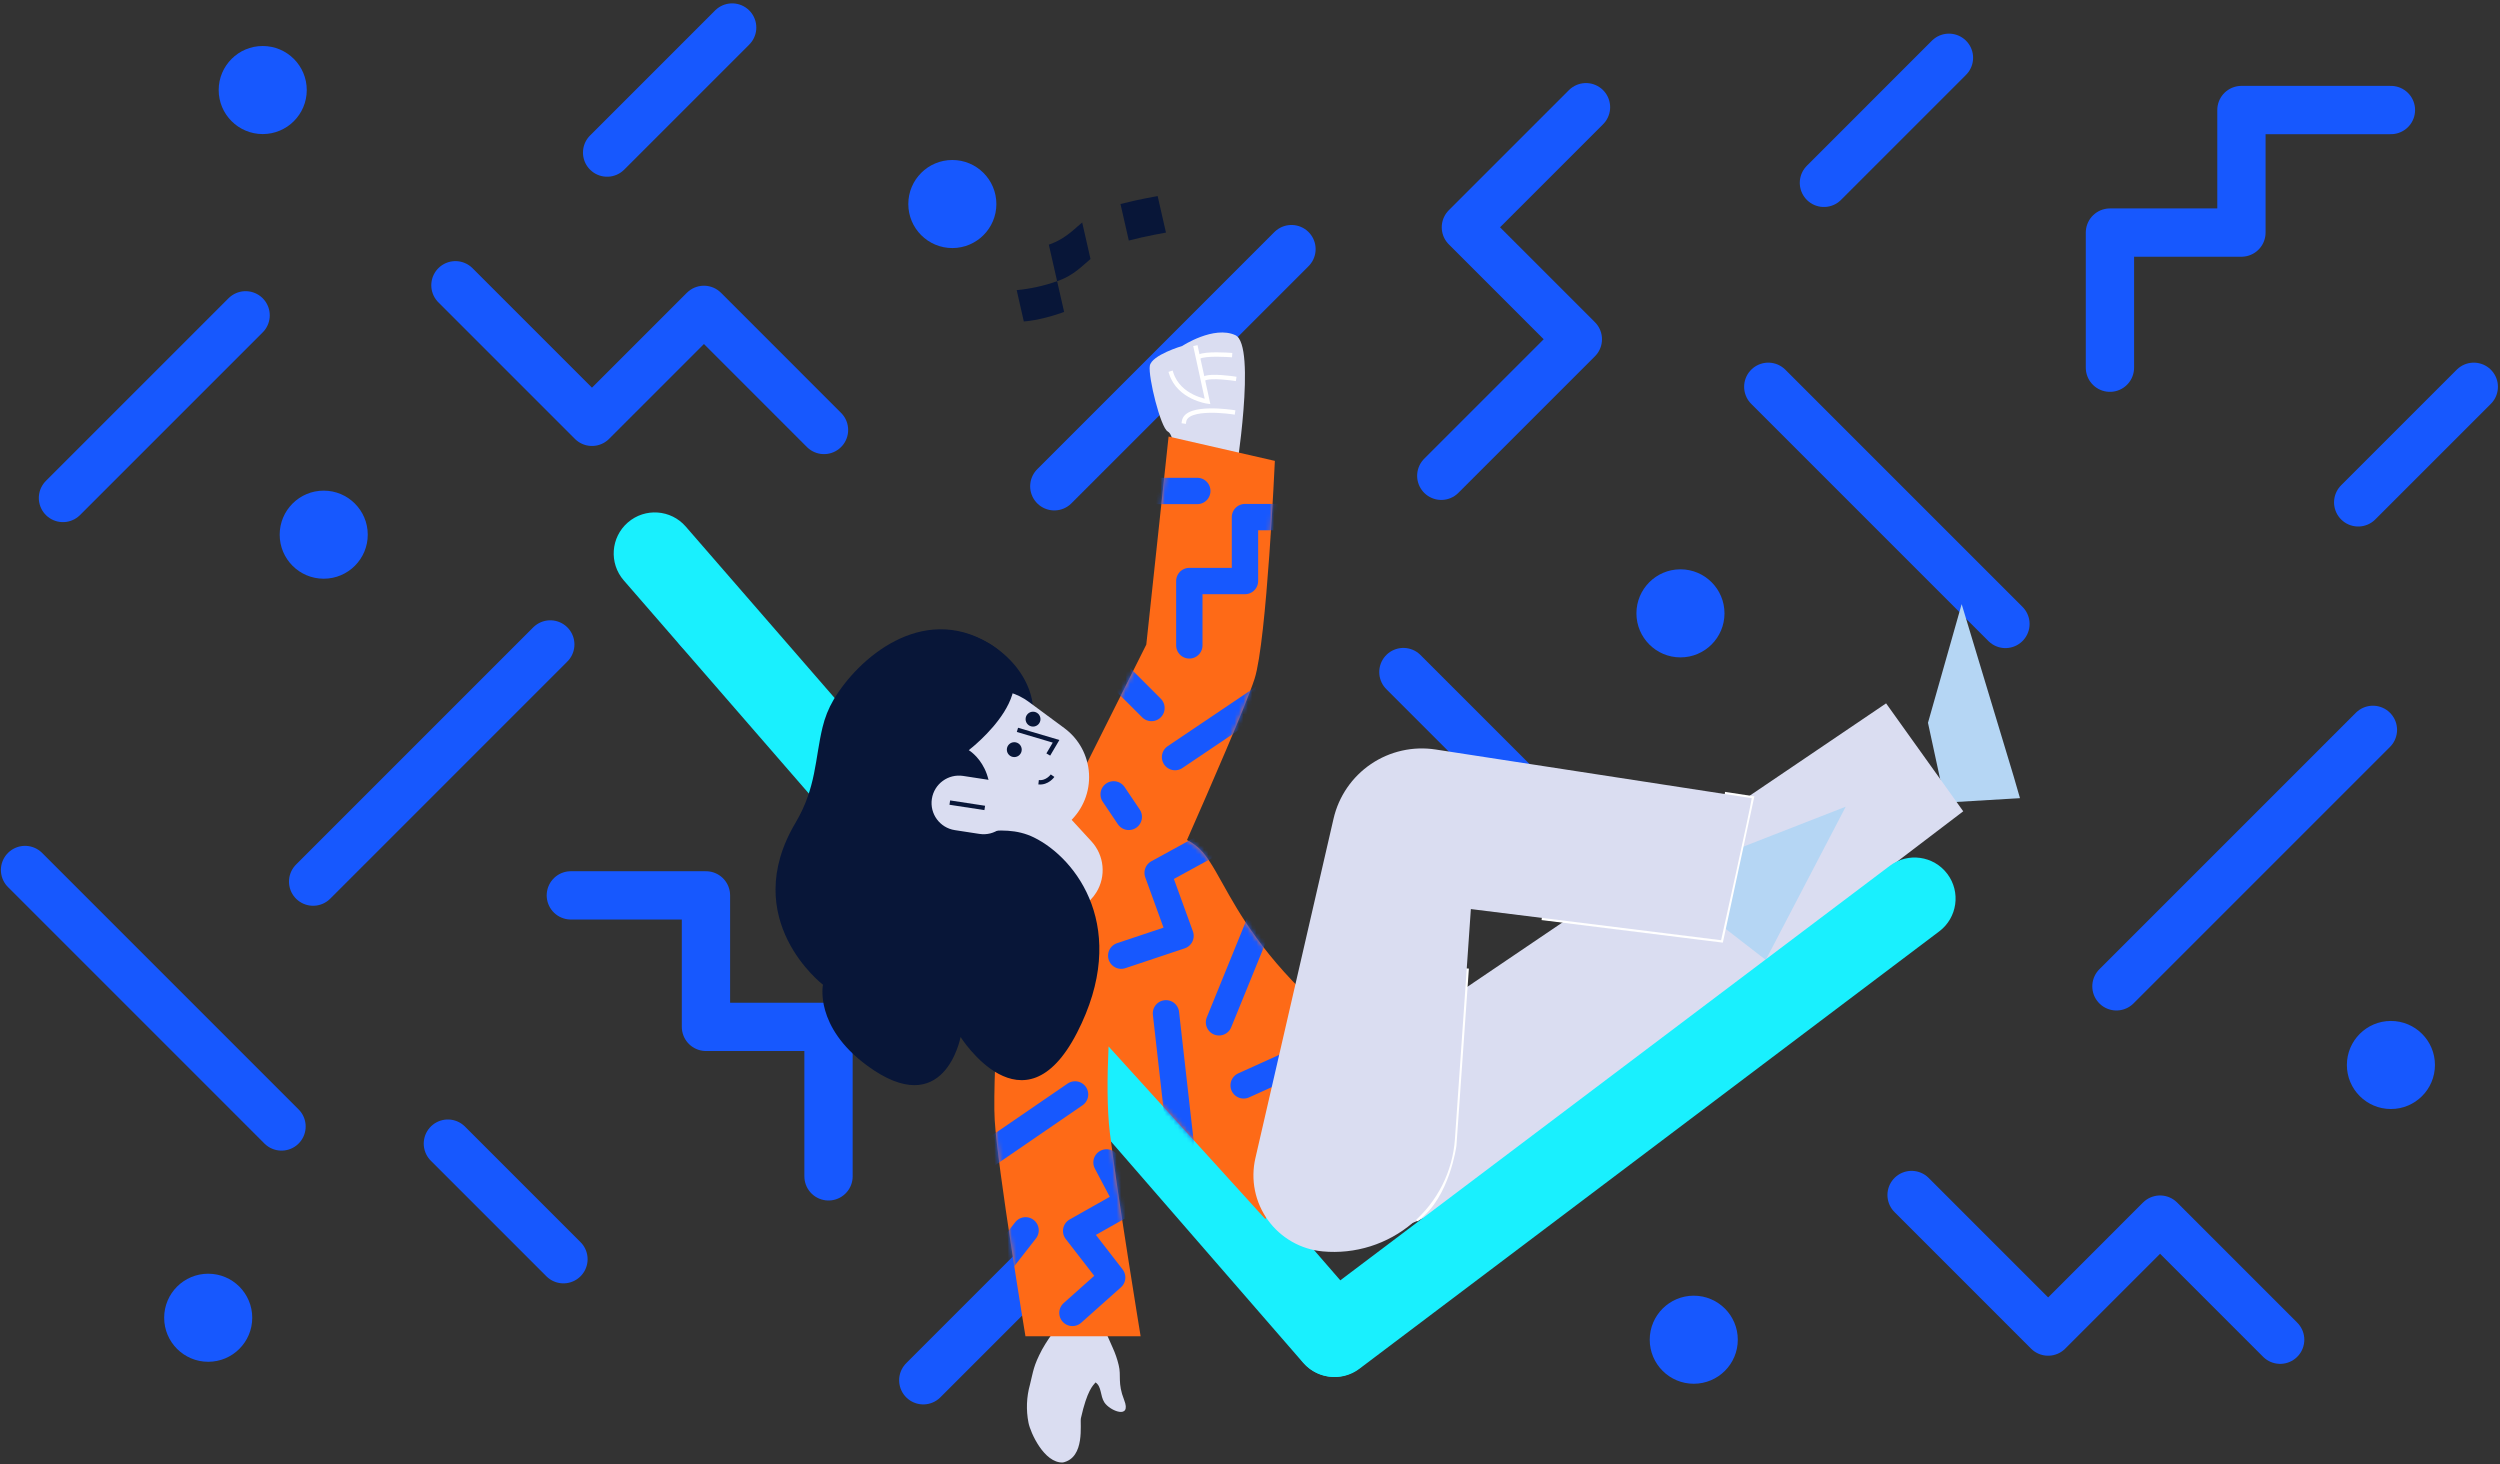 <svg width="572" height="335" viewBox="0 0 572 335" fill="none" xmlns="http://www.w3.org/2000/svg">
<rect x="0" y="0" width="572" height="335" fill="#333333" stroke="none"/>
<path d="M547.045 25.175H512.839V53.214H482.754V84.129" stroke="#1758FE" stroke-width="11.05" stroke-linecap="round" stroke-linejoin="round"/>
<path d="M329.766 108.86L361.01 77.62L335.395 52.005L362.875 24.529" stroke="#1758FE" stroke-width="11.05" stroke-linecap="round" stroke-linejoin="round"/>
<path d="M404.582 88.496L458.846 142.759" stroke="#1758FE" stroke-width="11.05" stroke-linecap="round" stroke-linejoin="round"/>
<path d="M445.921 13.221L417.313 41.833" stroke="#1758FE" stroke-width="11.05" stroke-linecap="round" stroke-linejoin="round"/>
<path d="M239.857 287.194L211.246 315.805" stroke="#1758FE" stroke-width="11.05" stroke-linecap="round" stroke-linejoin="round"/>
<path d="M167.52 6.297L138.908 34.909" stroke="#1758FE" stroke-width="11.05" stroke-linecap="round" stroke-linejoin="round"/>
<path d="M56.196 72.145L14.405 113.936" stroke="#1758FE" stroke-width="11.05" stroke-linecap="round" stroke-linejoin="round"/>
<path d="M566 88.496L539.555 114.941" stroke="#1758FE" stroke-width="11.05" stroke-linecap="round" stroke-linejoin="round"/>
<path d="M542.923 166.991L484.24 225.674" stroke="#1758FE" stroke-width="11.05" stroke-linecap="round" stroke-linejoin="round"/>
<path d="M384.489 150.41C378.925 150.41 374.414 145.899 374.414 140.335C374.414 134.77 378.925 130.26 384.489 130.26C390.054 130.26 394.564 134.77 394.564 140.335C394.564 145.899 390.054 150.41 384.489 150.41Z" fill="#1758FE"/>
<path d="M189.564 269.149V234.946H161.522V204.861H130.607" stroke="#1758FE" stroke-width="11.05" stroke-linecap="round" stroke-linejoin="round"/>
<path d="M104.202 65.268L135.445 96.512L161.057 70.897L188.533 98.377" stroke="#1758FE" stroke-width="11.05" stroke-linecap="round" stroke-linejoin="round"/>
<path d="M437.37 273.418L468.614 304.662L494.225 279.047L521.702 306.527" stroke="#1758FE" stroke-width="11.05" stroke-linecap="round" stroke-linejoin="round"/>
<path d="M125.906 147.45L71.643 201.714" stroke="#1758FE" stroke-width="11.05" stroke-linecap="round" stroke-linejoin="round"/>
<path d="M295.489 56.998L241.226 111.261" stroke="#1758FE" stroke-width="11.05" stroke-linecap="round" stroke-linejoin="round"/>
<path d="M128.919 288.108L102.474 261.662" stroke="#1758FE" stroke-width="11.05" stroke-linecap="round" stroke-linejoin="round"/>
<path d="M347.54 180.214L321.095 153.768" stroke="#1758FE" stroke-width="11.05" stroke-linecap="round" stroke-linejoin="round"/>
<path d="M64.413 257.738L5.73 199.055" stroke="#1758FE" stroke-width="11.05" stroke-linecap="round" stroke-linejoin="round"/>
<path d="M74.066 132.409C68.501 132.409 63.991 127.899 63.991 122.334C63.991 116.77 68.501 112.259 74.066 112.259C79.631 112.259 84.142 116.77 84.142 122.334C84.142 127.899 79.631 132.409 74.066 132.409Z" fill="#1758FE"/>
<path d="M60.11 30.676C54.545 30.676 50.035 26.166 50.035 20.601C50.035 15.037 54.545 10.526 60.11 10.526C65.675 10.526 70.186 15.037 70.186 20.601C70.186 26.166 65.675 30.676 60.11 30.676Z" fill="#1758FE"/>
<path d="M387.532 316.602C381.968 316.602 377.457 312.091 377.457 306.527C377.457 300.963 381.968 296.452 387.532 296.452C393.097 296.452 397.607 300.963 397.607 306.527C397.607 312.091 393.097 316.602 387.532 316.602Z" fill="#1758FE"/>
<path d="M47.638 311.576C42.073 311.576 37.562 307.066 37.562 301.501C37.562 295.937 42.073 291.426 47.638 291.426C53.203 291.426 57.713 295.937 57.713 301.501C57.713 307.066 53.203 311.576 47.638 311.576Z" fill="#1758FE"/>
<path d="M217.896 56.757C212.331 56.757 207.82 52.246 207.82 46.681C207.82 41.117 212.331 36.606 217.896 36.606C223.46 36.606 227.971 41.117 227.971 46.681C227.971 52.246 223.46 56.757 217.896 56.757Z" fill="#1758FE"/>
<path d="M547.041 253.744C541.477 253.744 536.966 249.233 536.966 243.668C536.966 238.104 541.477 233.593 547.041 233.593C552.605 233.593 557.116 238.104 557.116 243.668C557.116 249.233 552.605 253.744 547.041 253.744Z" fill="#1758FE"/>
<path d="M188.456 172.717L159.844 144.105" stroke="#1758FE" stroke-width="11.05" stroke-linecap="round" stroke-linejoin="round"/>
<path d="M239.964 55.977C239.384 56.184 238.817 56.372 238.263 56.539C238.819 56.375 239.388 56.188 239.964 55.977Z" fill="white"/>
<path d="M231.954 57.895C232.098 57.895 232.255 57.858 232.423 57.834L231.954 57.895Z" fill="white"/>
<path d="M239.967 55.973L241.869 64.344L242.261 64.203C245.693 62.917 247.377 61.046 249.507 59.261L247.605 50.907C247.454 51.031 247.307 51.158 247.166 51.282L246.497 51.851L246.162 52.146L245.827 52.441L245.465 52.752C245.362 52.842 245.251 52.933 245.131 53.023C244.956 53.167 244.796 53.311 244.595 53.448L244.26 53.703C244.036 53.867 243.805 54.038 243.567 54.188C243.493 54.242 243.413 54.292 243.336 54.342C243.098 54.5 242.847 54.647 242.589 54.798C242.459 54.868 242.331 54.942 242.201 55.009C241.926 55.153 241.645 55.293 241.347 55.427L241.143 55.518C240.881 55.632 240.61 55.742 240.329 55.852L239.967 55.973Z" fill="#081638"/>
<path d="M256.368 46.681L258.27 55.035C262.288 53.987 266.774 53.214 266.774 53.214L264.869 44.86C264.869 44.86 260.396 45.623 256.368 46.681Z" fill="#081638"/>
<path d="M238.263 56.539C238.819 56.375 239.388 56.188 239.964 55.977C239.384 56.184 238.817 56.372 238.263 56.539Z" fill="white"/>
<path d="M231.954 57.895C232.098 57.895 232.255 57.858 232.423 57.834L231.954 57.895Z" fill="white"/>
<path d="M232.618 66.383L234.249 73.548C234.249 73.548 237.735 73.381 242.888 71.579L243.474 71.368L241.87 64.337C238.882 65.396 235.776 66.083 232.618 66.383Z" fill="#081638"/>
<path d="M239.964 55.977C239.384 56.184 238.817 56.372 238.263 56.539C238.819 56.375 239.388 56.188 239.964 55.977Z" fill="white"/>
<path d="M232.423 57.834L231.954 57.895C232.098 57.881 232.255 57.858 232.423 57.834Z" fill="white"/>
<path d="M448.828 138.222L460.728 177.635L462.171 182.621L445.064 183.636L441.12 165.374L448.828 138.222Z" fill="#B5D6F4"/>
<path d="M280.218 263.367L287.022 270.967C292.543 277.131 300.182 280.989 308.419 281.773C316.657 282.557 324.887 280.21 331.471 275.2L449.189 185.624L431.537 160.927L280.218 263.367Z" fill="#DADDF1"/>
<path d="M282.652 109.242C282.652 109.242 287.597 78.953 282.652 76.686C277.706 74.419 270.494 79.157 270.494 79.157C270.494 79.157 263.489 81.22 263.077 83.691C262.665 86.162 265.548 97.908 267.196 98.735C268.843 99.562 268.85 106.151 268.85 106.151" fill="#DADDF1"/>
<path d="M422.303 184.567L404.004 219.631L390.232 208.966L397.532 194.233L422.303 184.567Z" fill="#B5D6F4"/>
<path d="M273.608 79.569L276.287 91.864C276.287 91.864 269.761 90.974 267.976 85.409" stroke="white" stroke-width="1.005" stroke-linecap="square"/>
<path d="M281.417 81.22C281.417 81.22 275.802 80.811 274.385 81.608" stroke="white" stroke-width="1.005" stroke-linecap="square"/>
<path d="M282.345 86.627C282.345 86.627 276.987 85.803 275.474 86.627" stroke="white" stroke-width="1.005" stroke-linecap="square"/>
<path d="M282.087 94.302C282.087 94.302 271.473 92.654 270.907 96.415" stroke="white" stroke-width="1.005" stroke-linecap="square"/>
<path d="M395.114 181.751L400.796 182.625L393.791 215.12L353.269 210.078" stroke="white" stroke-width="1.005" stroke-linecap="square"/>
<path d="M335.546 222.082L332.733 262.104C332.733 262.104 331.223 273.579 324.382 278.739" stroke="white" stroke-width="1.005" stroke-linecap="square"/>
<path d="M253.187 305.198L254.583 308.352C255.169 309.628 255.628 310.96 255.953 312.326C256.592 314.851 255.638 316.344 257.208 320.325C258.99 324.836 253.927 322.83 252.668 320.851C251.687 319.304 252.079 317.255 250.659 316.297C250.053 317.031 248.754 318.069 247.311 324.484C247.049 325.636 248.369 333.525 243.172 334.62C238.896 334.774 235.749 327.765 235.317 325.512C234.748 322.624 234.861 319.642 235.652 316.806C236.445 313.676 236.402 312.614 238.414 308.797C239.386 307.055 240.507 305.399 241.762 303.848" fill="#DADDF1"/>
<path d="M299.718 298.178L432.389 198.094C436.53 194.97 442.42 195.795 445.543 199.936L445.546 199.938C448.669 204.079 447.845 209.969 443.704 213.093L311.032 313.177C306.891 316.301 301.002 315.476 297.878 311.335L297.876 311.333C294.752 307.191 295.576 301.302 299.718 298.178Z" fill="#19F0FE"/>
<path d="M156.898 120.475L312.335 299.473C315.736 303.39 315.318 309.322 311.402 312.723L311.399 312.725C307.483 316.126 301.55 315.708 298.149 311.791L142.715 132.793C139.313 128.877 139.731 122.945 143.645 119.544L143.649 119.542C147.566 116.141 153.5 116.559 156.898 120.475Z" fill="#19F0FE"/>
<path d="M267.372 99.883L291.688 105.448C291.688 105.448 289.833 146.633 287.051 155.299C285.163 161.176 276.783 180.417 271.586 192.188C272.296 192.566 272.954 192.981 273.554 193.433C275.803 195.122 277.458 198.089 279.698 202.105C283.545 209.003 289.119 218.997 302.403 230.935C311.644 239.238 289.522 278.943 289.522 278.943L253.641 239.426C253.313 246.424 253.264 253.729 253.942 259.231C255.76 273.988 260.974 305.73 260.974 305.73H234.623C234.623 305.73 228.261 267.278 227.591 256.325C226.921 245.373 230.106 203.116 230.106 203.116L233.035 204.687C233.344 200.239 235.014 195.951 239.606 193.695L239.196 193.577L262.273 147.484L267.372 99.883Z" fill="#FE6A17"/>
<mask id="mask0_1083_1267" style="mask-type:luminance" maskUnits="userSpaceOnUse" x="227" y="99" width="78" height="207">
<path fill-rule="evenodd" clip-rule="evenodd" d="M267.372 99.883L291.688 105.448C291.688 105.448 289.833 146.633 287.051 155.299C285.163 161.176 276.783 180.417 271.586 192.188C272.296 192.566 272.954 192.981 273.554 193.433C275.803 195.122 277.458 198.089 279.698 202.105C283.545 209.003 289.119 218.997 302.403 230.935C311.644 239.238 289.522 278.943 289.522 278.943L253.641 239.426C253.313 246.424 253.264 253.729 253.942 259.231C255.76 273.988 260.974 305.73 260.974 305.73H234.623C234.623 305.73 228.261 267.278 227.591 256.325C226.921 245.373 230.106 203.116 230.106 203.116L233.035 204.687C233.344 200.239 235.014 195.951 239.606 193.695L239.196 193.577L262.273 147.484L267.372 99.883Z" fill="white"/>
</mask>
<g mask="url(#mask0_1083_1267)">
<path d="M301.606 118.31H284.848V132.939H272.117V147.665" stroke="#1758FE" stroke-width="6.027" stroke-linecap="round" stroke-linejoin="round"/>
<path d="M273.942 112.333H258.269" stroke="#1758FE" stroke-width="6.027" stroke-linecap="round" stroke-linejoin="round"/>
<path d="M294.397 156.016L268.85 173.223" stroke="#1758FE" stroke-width="6.027" stroke-linecap="round" stroke-linejoin="round"/>
<path d="M263.455 161.992L244.366 142.903" stroke="#1758FE" stroke-width="6.027" stroke-linecap="round" stroke-linejoin="round"/>
<path d="M254.8 181.751L258.269 186.901" stroke="#1758FE" stroke-width="6.027" stroke-linecap="round" stroke-linejoin="round"/>
<path d="M293.852 244.131L284.543 248.336" stroke="#1758FE" stroke-width="6.027" stroke-linecap="round" stroke-linejoin="round"/>
<path d="M278.907 192.017L264.868 199.702L270.104 214.123L256.534 218.657" stroke="#1758FE" stroke-width="6.027" stroke-linecap="round" stroke-linejoin="round"/>
<path d="M278.908 233.905L290.068 206.499" stroke="#1758FE" stroke-width="6.027" stroke-linecap="round" stroke-linejoin="round"/>
<path d="M266.774 231.846L270.105 261.311" stroke="#1758FE" stroke-width="6.027" stroke-linecap="round" stroke-linejoin="round"/>
<path d="M245.974 250.406L219.25 268.728" stroke="#1758FE" stroke-width="6.027" stroke-linecap="round" stroke-linejoin="round"/>
<path d="M253.169 265.962L257.95 275.016L246.221 281.636L254.468 292.287L245.374 300.393" stroke="#1758FE" stroke-width="6.027" stroke-linecap="round" stroke-linejoin="round"/>
<path d="M234.653 281.502L225.308 293.455" stroke="#1758FE" stroke-width="6.027" stroke-linecap="round" stroke-linejoin="round"/>
</g>
<path d="M211.804 171.687C203.265 166.437 199.676 156.761 203.788 150.076C207.9 143.39 218.152 142.227 226.69 147.478C235.229 152.728 238.818 162.404 234.706 169.089C230.595 175.774 220.342 176.938 211.804 171.687Z" fill="#081638"/>
<path d="M250.85 204.165C251.957 202.364 252.445 200.252 252.242 198.148C252.039 196.044 251.155 194.065 249.725 192.509L227.334 168.146C225.587 166.27 223.169 165.161 220.604 165.062C218.043 164.962 215.545 165.88 213.656 167.616C211.771 169.351 210.646 171.763 210.529 174.324C210.412 176.886 211.316 179.389 213.037 181.289L235.427 205.651C236.442 206.757 237.702 207.612 239.104 208.149C240.507 208.685 242.014 208.89 243.509 208.746C245.003 208.602 246.444 208.113 247.718 207.318C248.992 206.523 250.064 205.444 250.85 204.165Z" fill="#DADDF1"/>
<path d="M243.46 189.201L244.749 188.002C246.247 186.607 247.42 184.9 248.183 183.001C248.946 181.102 249.281 179.058 249.165 177.014C249.048 174.971 248.483 172.978 247.51 171.178C246.536 169.378 245.177 167.815 243.53 166.599L235.37 160.572C232.735 158.628 229.5 157.674 226.232 157.878C222.964 158.082 219.874 159.431 217.5 161.687C214.825 164.234 213.271 167.739 213.177 171.432C213.087 175.124 214.466 178.703 217.011 181.379L223.879 188.598C226.407 191.256 229.879 192.809 233.545 192.922C237.211 193.035 240.774 191.698 243.46 189.201Z" fill="#DADDF1"/>
<path d="M232.792 166.991L241.628 169.61L239.847 172.633" stroke="#081638" stroke-width="1.005"/>
<path d="M232.069 173.222C231.128 173.222 230.365 172.459 230.365 171.518C230.365 170.577 231.128 169.814 232.069 169.814C233.01 169.814 233.773 170.577 233.773 171.518C233.773 172.459 233.01 173.222 232.069 173.222Z" fill="#081638"/>
<path d="M236.357 166.244C235.416 166.244 234.653 165.481 234.653 164.54C234.653 163.599 235.416 162.836 236.357 162.836C237.298 162.836 238.062 163.599 238.062 164.54C238.062 165.481 237.298 166.244 236.357 166.244Z" fill="#081638"/>
<path d="M240.828 177.475C240.828 177.475 239.633 179.196 237.63 178.978" stroke="#081638" stroke-width="1.005"/>
<path d="M198.324 243.752C216.127 256.904 219.78 237.263 219.78 237.263C219.78 237.263 234.158 260.099 246.41 236.319C258.662 212.539 246.336 196.406 236.562 191.608C232.672 189.699 228.644 189.86 224.562 190.332C230.308 176.701 221.649 171.635 221.649 171.635C221.649 171.635 241.685 156.444 226.286 147.192C210.887 137.941 196.298 150.678 190.737 160.083C189.572 162.064 188.714 164.208 188.189 166.445C186.454 173.637 186.776 180.23 182.011 188.26C168.849 210.439 188.296 225.306 188.296 225.306C188.296 225.306 186.273 234.849 198.324 243.752Z" fill="#081638"/>
<path d="M218.461 189.933C215.036 189.407 212.685 186.204 213.211 182.78C213.736 179.355 216.937 177.006 220.363 177.532L226.001 178.397C229.427 178.923 231.777 182.126 231.252 185.55C230.726 188.974 227.522 191.324 224.096 190.798L218.461 189.933Z" fill="#DADDF1"/>
<path d="M217.313 183.633L225.309 184.855" stroke="#081638" stroke-width="1.005"/>
<path d="M400.796 182.624C400.501 184.968 393.791 215.12 393.791 215.12L336.534 207.995L332.888 260.608C332.632 264.298 331.641 267.9 329.973 271.202C328.305 274.504 325.993 277.439 323.174 279.834C320.355 282.23 317.086 284.038 313.558 285.151C310.03 286.265 306.316 286.663 302.632 286.32C300.153 286.088 297.751 285.329 295.589 284.093C293.427 282.857 291.553 281.173 290.095 279.155C288.636 277.135 287.626 274.828 287.132 272.387C286.638 269.946 286.671 267.428 287.23 265.001L305.113 187.319C306.287 182.219 309.346 177.753 313.677 174.815C318.008 171.878 323.29 170.688 328.461 171.485L400.796 182.624Z" fill="#DADDF1"/>
</svg>

